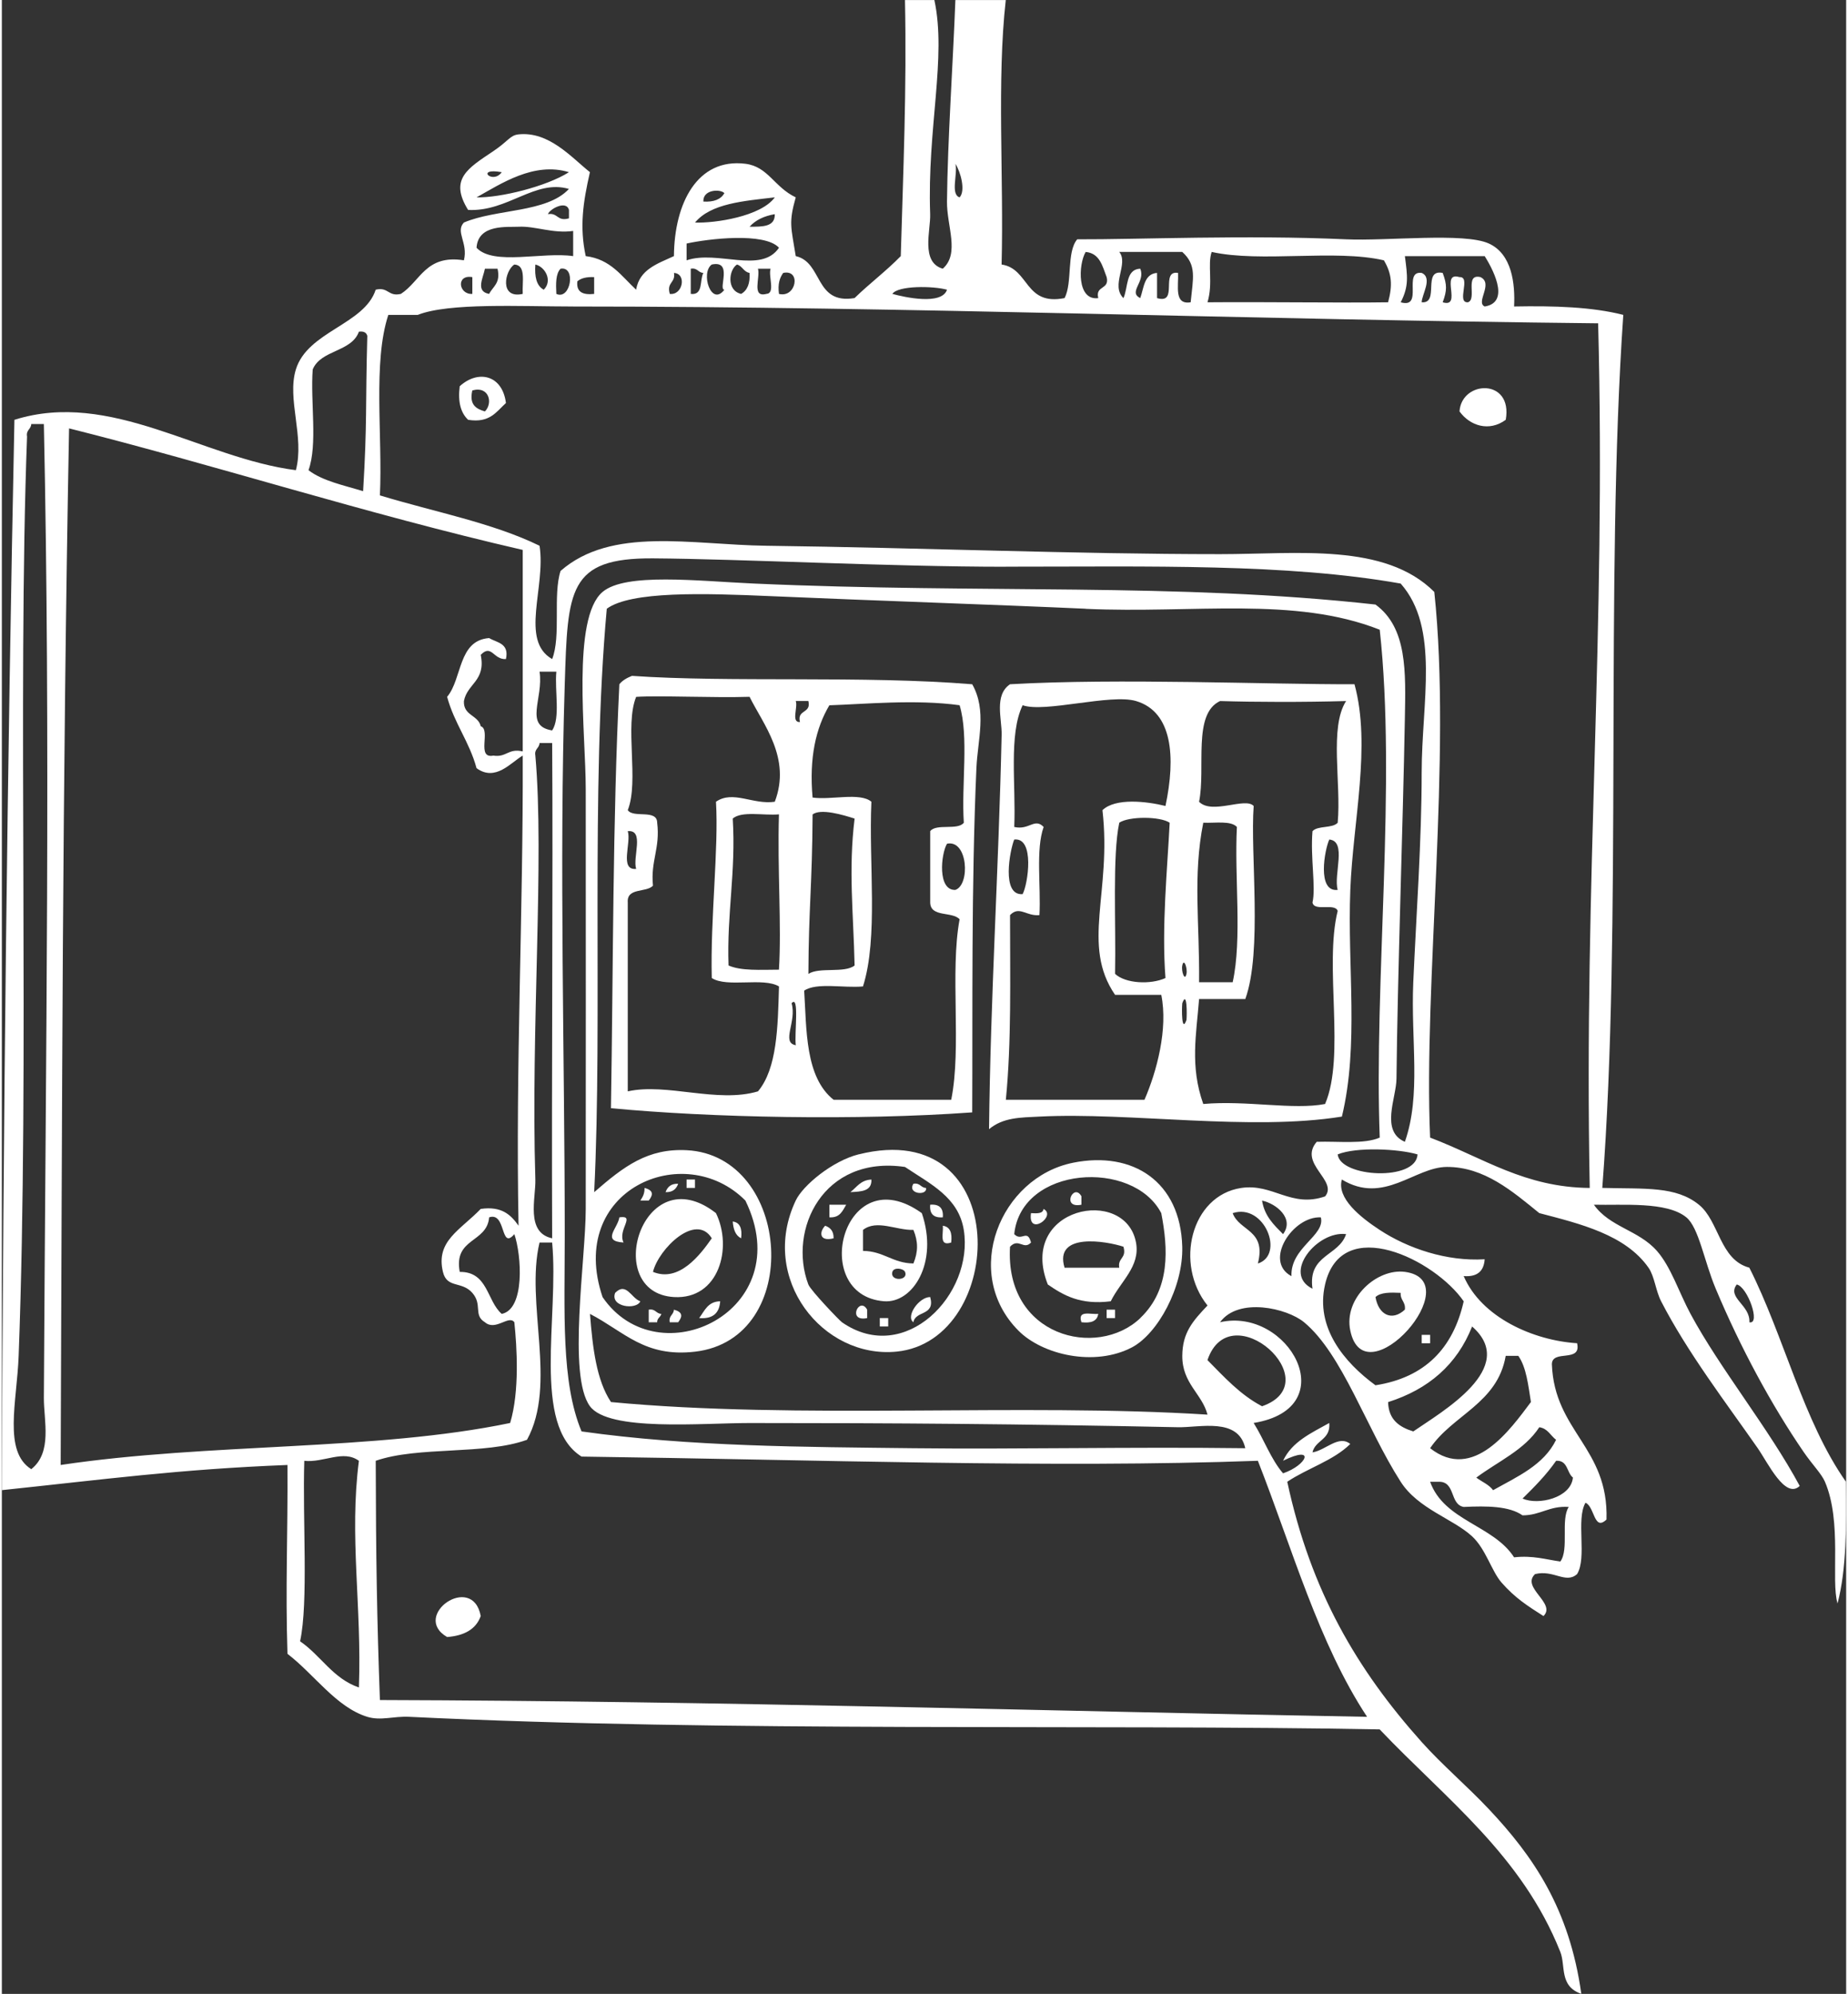 <?xml version="1.0" encoding="UTF-8"?>
<svg xmlns="http://www.w3.org/2000/svg" xmlns:xlink="http://www.w3.org/1999/xlink" width="927px" height="1000px" viewBox="0 0 927 1002" version="1.1">
<rect x="0" y="0" width="927" height="1002" fill="#333333" stroke="none"/>
<g id="surface1">
<path style=" stroke:none;fill-rule:evenodd;fill:#fff;fill-opacity:1;" d="M 253.371 202.527 C 248.562 206.875 245.273 212.73 234.367 210.969 C 230.742 207.555 229.121 202.145 230.141 194.094 C 239.363 185.699 251.586 188.336 253.371 202.527 Z M 242.805 206.75 C 246.918 202.684 245.02 193.84 236.477 196.203 C 234.812 203.488 238.449 205.48 242.805 206.75 Z M 242.805 206.75 "/>
<path style=" stroke:none;fill-rule:evenodd;fill:#fff;fill-opacity:1;" d="M 430.711 580.098 C 508.762 560.641 505.242 673.734 449.715 679.234 C 412.672 682.902 380.426 642.59 399.035 603.297 C 402.621 595.711 417.445 583.391 430.691 580.082 Z M 405.375 645.5 C 406.477 648.438 421.008 663.613 422.266 664.48 C 453.98 686.508 488.672 650.383 483.5 618.082 C 480.863 601.691 466.859 595.09 453.941 586.438 C 412.809 580.398 395.035 617.973 405.363 645.5 Z M 405.375 645.5 "/>
<path style=" stroke:none;fill-rule:evenodd;fill:#fff;fill-opacity:1;" d="M 538.406 584.312 C 568.602 578.25 592.41 593.871 593.305 626.492 C 593.863 646.766 581.004 670.289 567.969 677.121 C 549.309 686.891 523.152 680.949 510.961 668.688 C 482.191 639.734 501.785 591.66 538.422 584.316 Z M 572.188 662.371 C 587.449 647.879 586.191 627.379 582.754 609.641 C 568.605 582.422 512.41 585.879 508.852 620.184 C 512.578 624.16 515.391 617.305 517.297 624.406 C 513.562 628.367 511.137 621.895 506.738 626.512 C 504.035 671.672 550.453 683.051 572.203 662.414 Z M 572.188 662.371 "/>
<path style=" stroke:none;fill-rule:evenodd;fill:#fff;fill-opacity:1;" d="M 344.164 592.75 L 348.387 592.75 L 348.387 596.965 L 344.164 596.965 L 344.164 592.746 Z M 344.164 592.75 "/>
<path style=" stroke:none;fill-rule:evenodd;fill:#fff;fill-opacity:1;" d="M 437.062 592.75 C 437.371 598.68 431.891 598.832 426.504 599.078 C 429.664 596.648 431.637 593.008 437.047 592.762 Z M 437.062 592.75 "/>
<path style=" stroke:none;fill-rule:evenodd;fill:#fff;fill-opacity:1;" d="M 339.941 594.875 C 339.02 597.473 337.234 599.211 333.602 599.094 C 334.543 596.484 336.305 594.754 339.949 594.875 Z M 339.941 594.875 "/>
<path style=" stroke:none;fill-rule:evenodd;fill:#fff;fill-opacity:1;" d="M 458.176 594.875 C 461.586 594.285 461.805 596.867 464.504 596.98 C 465.355 601.078 454.906 600.074 458.188 594.887 Z M 458.176 594.875 "/>
<path style=" stroke:none;fill-rule:evenodd;fill:#fff;fill-opacity:1;" d="M 323.051 596.969 C 327.438 598.156 327.527 600.262 325.164 603.305 L 320.941 603.305 C 322.035 601.605 323.129 599.875 323.035 596.961 Z M 323.051 596.969 "/>
<path style=" stroke:none;fill-rule:evenodd;fill:#fff;fill-opacity:1;" d="M 542.629 601.188 L 542.629 605.402 C 532.328 607.523 538.738 594.172 542.629 601.184 Z M 542.629 601.188 "/>
<path style=" stroke:none;fill-rule:evenodd;fill:#fff;fill-opacity:1;" d="M 358.926 609.625 C 367.441 627.043 360.438 653.137 337.809 651.812 C 301.211 649.656 321.984 580.824 358.922 609.625 Z M 327.273 639.156 C 340.281 644.559 350.887 630.828 356.832 622.285 C 348.871 609.234 330.156 627.504 327.273 639.16 Z M 327.273 639.156 "/>
<path style=" stroke:none;fill-rule:evenodd;fill:#fff;fill-opacity:1;" d="M 462.398 609.625 C 470.941 634.668 457.766 655.062 443.395 653.918 C 405.27 650.914 422.859 581.262 462.383 609.637 Z M 432.84 618.062 L 432.84 628.609 C 443.262 628.738 447.758 634.805 458.18 634.934 C 460.605 629.031 460.605 623.973 458.18 618.062 C 449.734 618.367 439.801 612.66 432.844 618.062 Z M 453.953 639.156 C 453.23 637.445 448.348 636.613 447.613 639.156 C 446.219 644.043 455.879 643.707 453.965 639.156 Z M 453.953 639.156 "/>
<path style=" stroke:none;fill-rule:evenodd;fill:#fff;fill-opacity:1;" d="M 415.949 605.406 L 424.395 605.406 C 422.559 608.5 421.23 612.094 415.949 611.742 L 415.949 605.398 Z M 415.949 605.406 "/>
<path style=" stroke:none;fill-rule:evenodd;fill:#fff;fill-opacity:1;" d="M 466.621 605.406 C 471.23 605.031 473.336 607.137 472.957 611.742 C 468.34 612.105 466.211 610.012 466.609 605.398 Z M 466.621 605.406 "/>
<path style=" stroke:none;fill-rule:evenodd;fill:#fff;fill-opacity:1;" d="M 523.609 607.531 C 530.367 611.09 515.535 621.688 517.281 609.648 C 520.289 609.797 523.266 609.98 523.598 607.523 Z M 523.609 607.531 "/>
<path style=" stroke:none;fill-rule:evenodd;fill:#fff;fill-opacity:1;" d="M 557.391 653.934 C 542.098 655.867 533.637 650.961 525.727 645.5 C 510.371 606.57 564.73 595.781 570.062 624.41 C 572.281 636.426 562.379 643.77 557.363 653.938 Z M 534.184 637.062 L 561.633 637.062 C 560.766 631.977 565.492 632.473 563.746 626.508 C 555.27 623.715 528.688 619.105 534.156 637.07 Z M 534.184 637.062 "/>
<path style=" stroke:none;fill-rule:evenodd;fill:#fff;fill-opacity:1;" d="M 310.383 611.75 C 318.871 610.523 309.328 617.996 312.488 624.402 C 301.277 623.734 309.543 617.332 310.395 611.746 Z M 310.383 611.75 "/>
<path style=" stroke:none;fill-rule:evenodd;fill:#fff;fill-opacity:1;" d="M 367.371 613.844 C 371.086 614.348 372.18 617.477 371.59 622.281 C 368.762 620.914 367.668 617.789 367.367 613.844 Z M 367.371 613.844 "/>
<path style=" stroke:none;fill-rule:evenodd;fill:#fff;fill-opacity:1;" d="M 413.82 615.969 C 416.426 616.891 418.16 618.672 418.047 622.301 C 410.727 624.125 410.816 619.023 413.824 615.961 Z M 413.82 615.969 "/>
<path style=" stroke:none;fill-rule:evenodd;fill:#fff;fill-opacity:1;" d="M 472.938 615.969 C 476.652 616.48 477.75 619.602 477.164 624.41 C 470.816 626.531 473.43 619.703 472.941 615.973 Z M 472.938 615.969 "/>
<path style=" stroke:none;fill-rule:evenodd;fill:#fff;fill-opacity:1;" d="M 705.215 639.156 C 738.027 643.5 685.004 703.32 677.773 668.691 C 674.312 652.273 691.262 637.309 705.207 639.16 Z M 690.422 651.812 C 692 660.891 698.773 664.109 705.199 658.133 C 705.672 654.152 702.82 653.488 703.094 649.703 C 697.898 649.457 692.945 649.398 690.426 651.824 Z M 690.422 651.812 "/>
<path style=" stroke:none;fill-rule:evenodd;fill:#fff;fill-opacity:1;" d="M 320.922 653.934 C 318.961 658.438 305.57 656.824 308.25 649.719 C 313.902 644.016 316.301 652.391 320.918 653.938 Z M 320.922 653.934 "/>
<path style=" stroke:none;fill-rule:evenodd;fill:#fff;fill-opacity:1;" d="M 466.621 651.812 C 469.215 661.43 459.215 658.469 458.176 664.461 C 454.168 661.699 460.852 651.805 466.621 651.805 Z M 466.621 651.812 "/>
<path style=" stroke:none;fill-rule:evenodd;fill:#fff;fill-opacity:1;" d="M 361.055 653.934 C 360.66 659.871 357.379 662.926 350.496 662.375 C 353.199 658.766 354.84 654.059 361.039 653.938 Z M 361.055 653.934 "/>
<path style=" stroke:none;fill-rule:evenodd;fill:#fff;fill-opacity:1;" d="M 434.934 658.152 L 434.934 662.379 C 424.637 664.473 431.047 651.148 434.934 658.16 Z M 434.934 658.152 "/>
<path style=" stroke:none;fill-rule:evenodd;fill:#fff;fill-opacity:1;" d="M 325.145 658.152 C 328.555 657.566 328.777 660.148 331.477 660.27 C 331.074 661.973 329.355 662.367 329.371 664.48 L 325.145 664.48 L 325.145 658.137 Z M 325.145 658.152 "/>
<path style=" stroke:none;fill-rule:evenodd;fill:#fff;fill-opacity:1;" d="M 337.812 658.152 C 342.199 659.336 342.289 661.449 339.93 664.48 L 335.703 664.48 C 335.094 661.051 337.676 660.84 337.797 658.137 Z M 337.812 658.152 "/>
<path style=" stroke:none;fill-rule:evenodd;fill:#fff;fill-opacity:1;" d="M 555.297 658.152 L 559.523 658.152 L 559.523 662.379 L 555.297 662.379 Z M 555.297 658.152 "/>
<path style=" stroke:none;fill-rule:evenodd;fill:#fff;fill-opacity:1;" d="M 551.074 660.246 C 550.57 663.957 547.441 665.051 542.629 664.461 C 540.5 658.117 547.336 660.727 551.074 660.242 Z M 551.074 660.246 "/>
<path style=" stroke:none;fill-rule:evenodd;fill:#fff;fill-opacity:1;" d="M 441.285 662.371 L 445.508 662.371 L 445.508 666.59 L 441.285 666.59 Z M 441.285 662.371 "/>
<path style=" stroke:none;fill-rule:evenodd;fill:#fff;fill-opacity:1;" d="M 713.66 670.809 L 717.891 670.809 L 717.891 675.031 L 713.66 675.031 Z M 713.66 670.809 "/>
<path style=" stroke:none;fill-rule:evenodd;fill:#fff;fill-opacity:1;" d="M 643.973 734.086 C 648.449 724.5 658.148 720.137 667.195 715.102 C 667.973 723.617 660.184 723.57 658.754 729.867 C 665.344 728.871 671.926 720.887 677.758 725.648 C 669.254 734.031 656.184 737.852 646.082 744.629 C 657.938 799.676 681.184 839.121 713.645 875.414 C 723.988 886.973 736.543 897.598 747.426 909.164 C 769.641 932.762 787.902 959.113 793.879 1001.969 C 782.676 998.129 786.105 987.867 783.324 980.879 C 763.941 932.254 725.996 904.273 692.531 869.078 C 548.578 866.402 363.773 870.551 204.801 862.754 C 196.812 862.359 190.508 864.855 183.68 862.754 C 168.012 857.93 156.992 841.359 143.566 831.109 C 142.5 797.191 143.77 772.312 143.566 736.199 C 89.219 738.309 50.969 743.512 -0.008 748.848 C 0.703 562.609 2.754 383.781 6.32 210.973 C 54.711 195.711 100.469 230.207 147.789 236.285 C 152.219 219.516 143.195 200.555 147.789 185.656 C 153.695 166.457 182.289 163.105 187.902 145.582 C 194.359 144.051 194.113 149.219 200.574 147.688 C 210.43 141.367 213.016 127.781 232.242 130.812 C 234.469 122 227.797 116.52 232.242 111.828 C 248.535 104.898 273.863 107 285.023 94.953 C 268.008 89.934 254.367 106.492 234.355 105.504 C 224.785 90.039 234.059 84.656 247.016 75.969 C 254.609 70.887 255.402 67.988 259.688 67.531 C 275.012 65.906 286.277 79.105 295.586 86.516 C 292.059 101.969 290.336 114.082 293.469 128.703 C 306.008 130.242 311.48 138.832 318.805 145.578 C 320.508 135.324 329.641 132.5 337.809 128.703 C 338.016 102.145 349.531 79.32 373.703 82.297 C 385.176 83.707 388.203 94.051 399.035 99.172 C 395.387 112.035 396.707 114.113 399.035 128.703 C 412.781 131.848 408.363 153.137 428.594 149.793 C 436.074 142.504 444.539 136.184 451.824 128.703 C 453.035 86.32 454.875 44.566 453.938 0.035 L 468.715 0.035 C 474.941 28.977 465.035 64.551 466.602 107.613 C 466.898 115.695 461.707 131.82 472.938 135.031 C 481.613 127.379 474.918 113.656 475.051 101.285 C 475.363 70.215 478.109 31.207 479.273 0.035 L 504.605 0.035 C 500.051 40.477 503.645 89.062 502.5 132.922 C 516.555 135.055 513.977 153.801 534.168 149.797 C 538.23 141.898 535.051 126.773 540.504 120.266 C 571.059 120.387 625.25 117.98 675.633 120.266 C 696.184 121.203 735.035 116.727 747.418 122.375 C 759.07 127.691 760.656 142.613 760.094 154.016 C 780.18 153.637 799.297 154.227 814.984 158.238 C 805.695 292.336 814.586 465.066 804.426 596.965 C 826.203 597.531 841.391 596.027 852.988 605.402 C 863.23 613.676 863.395 633.051 878.328 637.047 C 895.805 671.617 905.379 714.07 926.887 744.617 C 927.137 766.66 927.223 788.547 922.664 805.785 C 919.234 794.09 925.051 764.965 916.332 744.617 C 914.625 740.629 910.008 736.016 905.77 729.855 C 889.43 706.062 873.859 677.215 861.43 647.594 C 855.617 633.746 852.938 616.863 846.652 611.738 C 836.758 603.664 814.539 605.797 800.199 605.402 C 808.184 616.695 822.586 618.082 831.875 628.609 C 838.926 636.602 843.008 649.551 848.762 660.25 C 863.582 687.785 887.965 717.59 903.66 746.73 C 896.398 753.648 887.668 735.105 882.543 727.746 C 866.973 705.395 847.293 679.762 833.984 653.918 C 831.25 648.602 830.695 641.391 827.652 637.047 C 816.035 620.445 793.262 614.988 772.754 609.625 C 759.305 598.695 745.062 586.363 726.309 586.422 C 710.113 586.473 694.691 605.566 673.523 592.754 C 670.871 602.098 682.691 611.613 692.527 618.066 C 706.699 627.359 726.176 633.988 745.309 632.828 C 744.91 638.758 741.633 641.809 734.754 641.266 C 743.711 662.137 769.922 673.637 791.758 675.016 C 794.082 685.062 779.18 677.918 779.09 685.562 C 780.359 719.449 807.645 727.348 806.543 763.605 C 800.156 769.73 800.645 757.102 795.977 755.172 C 791.094 763.645 796.855 782.766 791.754 791.027 C 786.031 796.125 780.031 788.711 770.645 791.027 C 763.414 797.82 781.445 805.664 774.867 812.125 C 766.906 807.031 760.582 803.066 753.75 795.242 C 748.793 789.559 745.852 778.387 738.969 772.039 C 729.348 763.172 711.859 758.305 703.082 744.617 C 685.781 717.652 673.781 680.406 654.523 664.461 C 645.977 657.402 621.625 651.73 612.293 664.461 C 646.652 656.648 675.141 707.578 629.184 715.09 C 634.367 723.27 637.801 733.203 643.969 740.398 C 656.09 736.242 660.527 725.984 644.059 734.027 Z M 285.047 86.527 C 267.426 81.16 250.809 92.391 238.598 99.184 C 250.504 99.449 273.688 93.734 285.047 86.527 Z M 481.395 99.184 C 484.52 95.816 481.875 86.312 479.289 82.309 C 480.562 87.352 476.645 97.613 481.383 99.184 Z M 251.266 86.527 C 237.738 84.09 246.629 92.969 251.266 86.527 Z M 352.617 101.293 C 357.863 101.609 361.379 100.199 363.18 97.07 C 361.176 94.883 352.273 95.145 352.609 101.293 Z M 348.395 111.836 C 358.395 112.238 381.582 108.77 388.508 99.18 C 372.773 101.02 356.367 102.227 348.41 111.836 Z M 274.488 107.621 C 279.578 106.758 279.078 111.473 285.047 109.727 L 285.047 105.512 C 283.699 100.359 275.18 105.191 274.488 107.621 Z M 375.828 113.949 C 382.121 113.906 388.691 114.145 388.496 107.625 C 383.121 108.555 378.809 110.578 375.828 113.949 Z M 259.711 113.949 C 254.23 114.25 239.363 112.434 238.598 124.5 C 247.055 133.629 271.863 126.418 287.16 128.715 L 287.16 116.059 C 276.965 117.504 268.004 113.488 259.711 113.949 Z M 344.172 122.387 L 344.172 130.82 C 359.621 125.543 381.637 137.789 390.621 124.496 C 383.359 116.578 354.805 120.027 344.172 122.387 Z M 551.082 149.805 C 549.508 143.312 556.875 145.754 555.305 139.262 C 553.172 133.66 551.828 127.262 544.75 126.605 C 541.043 132.922 540.312 151.246 551.066 149.805 Z M 563.75 149.805 C 566.184 144.5 564.75 135.34 572.191 135.043 C 574.977 141.578 565.93 146.742 572.191 149.805 C 574.055 144.633 574.09 137.645 580.637 137.152 L 580.637 149.805 C 591.691 153.109 581.988 135.684 591.199 137.152 C 591.484 143.898 589.117 153.289 597.531 151.914 C 598.715 139.879 600.715 133.254 593.309 126.605 L 561.637 126.605 C 566.527 132.543 557.141 143.32 563.73 149.805 Z M 605.977 151.914 C 635.215 151.66 674.422 152.266 696.766 151.914 C 699.078 143.332 698.688 137.602 694.652 130.82 C 670.09 125.125 632.84 132.105 608.09 126.605 C 605.871 133.109 608.91 142.09 605.992 151.914 Z M 703.098 151.914 C 714.902 155.273 703.926 135.863 713.652 137.152 C 719.344 139.645 713.645 148.152 713.652 151.914 C 722.867 152.676 713.707 135.098 724.211 137.152 C 726.418 143.125 726.418 145.941 724.211 151.914 C 734.277 154.945 722.594 136.234 732.656 139.262 C 738.637 138.914 730.902 152.266 736.883 151.914 C 741.688 150.387 734.938 137.316 743.215 139.262 C 749.895 142.527 740.578 151.926 745.328 154.023 C 759.016 151.855 748.367 133.594 745.328 128.715 L 705.207 128.715 C 706.512 138.766 707.305 143.734 703.109 151.914 Z M 261.816 147.695 C 261.453 141.73 263.633 133.227 257.598 132.934 C 252.785 135.926 249.902 150.348 261.816 147.695 Z M 272.379 145.59 C 276.91 141.09 273.16 134.098 268.156 132.934 C 267.719 138.992 268.688 143.645 272.379 145.59 Z M 363.156 145.59 C 359.879 145.5 367.711 130.613 356.82 132.934 C 351.047 137.082 356.516 154.34 363.168 145.59 Z M 371.602 147.695 C 374.738 145.902 376.145 142.391 375.824 137.152 C 372.812 136.648 372.262 133.676 369.492 132.934 C 365.359 135.586 364.145 146.02 371.59 147.695 Z M 244.926 147.695 C 246.801 143.949 250.824 142.336 249.148 135.043 L 242.812 135.043 C 241.898 139.73 237.965 146.477 244.926 147.695 Z M 278.707 147.695 C 285.961 151.004 288.727 133.574 280.816 135.043 C 278.387 137.535 278.43 142.496 278.707 147.695 Z M 346.266 147.695 C 352.676 148.473 350.645 140.828 352.598 137.152 C 349.902 137.031 349.672 134.445 346.266 135.043 Z M 384.27 147.695 C 388.934 147.438 385.164 138.75 386.383 135.043 L 380.043 135.043 C 381.32 139.391 376.641 149.695 384.266 147.695 Z M 335.723 147.695 C 342.266 148.512 344.324 137.539 337.832 137.152 C 338.711 142.234 334.004 141.738 335.734 147.695 Z M 390.617 147.695 C 399.273 149.879 401.891 135.191 392.73 137.152 C 390.941 139.598 389.938 142.805 390.605 147.695 Z M 236.48 147.695 L 236.48 139.262 C 228.145 137.801 229.566 148.145 236.48 147.695 Z M 289.266 141.367 C 288.629 146.926 292.188 148.293 297.711 147.695 L 297.711 139.262 C 294.031 139.098 291.145 139.73 289.266 141.367 Z M 447.609 147.695 C 453.727 149.391 472.445 153.516 475.062 145.59 C 468.043 143.648 450.363 143.445 447.602 147.695 Z M 287.156 154.023 C 260.609 154.023 224.711 152.055 209.031 158.246 L 194.25 158.246 C 186.422 182.062 191.418 218.691 190.027 248.949 C 216.992 257.168 246.633 262.711 270.266 274.258 C 273.527 295.145 260.215 321.805 276.602 331.211 C 281.152 319.586 276.895 299.164 280.82 286.918 C 306.512 264.469 346.57 273.777 384.281 274.258 C 461.902 275.25 539.566 278.477 612.312 278.477 C 651.195 278.477 695.102 272.621 719.988 297.461 C 728.785 379.891 714.527 494.68 717.883 571.676 C 744.902 581.961 765.344 596.695 798.117 596.984 C 795.086 440.273 806.41 317.855 802.34 162.477 C 627.48 160.66 454.926 154.031 287.145 154.031 Z M 183.695 168.789 C 183.23 167.148 181.926 166.34 179.473 166.68 C 175.73 177.004 160.355 175.711 156.246 185.664 C 155.031 202.031 158.797 223.371 154.137 236.293 C 161.312 241.773 171.902 243.855 181.582 246.84 C 183.688 211.859 182.703 204.676 183.695 168.789 Z M 12.672 219.41 C 7.816 348.922 14.016 533.344 8.449 681.355 C 7.578 704.504 0.59 729.379 14.785 738.309 C 25.52 729.844 21.051 713.793 21.117 702.449 C 22.059 527 24.496 371.277 21.117 213.098 L 14.785 213.098 C 14.664 215.789 12.078 216.012 12.672 219.418 Z M 29.566 736.195 C 104.41 725.004 187.465 729.23 255.484 715.098 C 260.297 699.066 258.879 676.836 257.598 664.469 C 254.789 660.613 248.16 669.098 242.812 664.469 C 236.863 660.887 241.684 655.664 236.48 649.711 C 231.176 643.633 223.715 647.609 221.703 639.16 C 217.996 623.641 230.324 618.277 240.703 607.516 C 251.379 605.996 255.91 610.609 259.707 615.953 C 258.164 534.957 262.082 459.426 261.816 379.711 C 255.883 383.102 248.16 392.984 238.594 386.039 C 235.012 372.738 227.379 363.484 223.812 350.18 C 231.504 340.992 229.207 321.82 244.926 320.652 C 248.879 323.031 255.098 323.145 253.375 331.195 C 247.074 331.668 246.195 323.414 240.703 329.086 C 243.355 342.285 233.938 343.426 232.254 352.293 C 231.883 359.699 239.391 359.23 240.703 364.949 C 245.98 366.707 238.281 381.434 247.035 379.711 C 253.703 380.746 254.492 375.91 261.816 377.605 L 261.816 276.355 C 183.098 258.25 106.332 233.438 33.789 215.273 C 30.387 395.965 30.297 557.766 29.566 736.277 Z M 504.629 284.812 C 446.441 284.812 371.098 280.891 327.273 280.594 C 284.562 280.309 284.418 296.473 282.93 343.875 C 280.098 433.973 282.93 532.98 282.93 620.195 C 282.93 659.586 280.996 694.441 291.375 719.336 C 345.727 727.02 403.469 727.145 458.176 727.773 C 509.957 728.375 567.258 727.043 624.98 727.773 C 621.484 712.121 602.062 717.457 591.195 717.227 C 510.871 715.555 449.305 715.117 375.828 715.117 C 351.715 715.117 305.027 719.484 295.602 706.684 C 284.254 691.277 293.461 632.953 293.484 607.539 C 293.574 529.648 293.484 478.762 293.484 396.609 C 293.484 368.742 286.34 310.645 301.934 297.469 C 313.535 287.668 349.723 291.992 377.945 293.25 C 494.07 298.434 590.043 292.691 690.422 303.801 C 706.457 315.441 705.617 337.816 705.199 360.754 C 704.199 416.148 701.523 489.574 700.977 542.156 C 700.879 551.801 692.75 568.441 705.199 573.797 C 713.488 550.234 708.141 522.785 709.422 493.641 C 710.914 459.793 713.645 422.648 713.645 388.176 C 713.645 352.961 722.82 315.566 703.094 293.258 C 645.859 283.105 577.445 284.773 504.598 284.773 Z M 544.762 305.91 C 500.551 303.902 435.91 301.754 386.406 299.578 C 352.727 298.102 316.176 297.012 304.059 305.91 C 295.801 396.469 302.039 511.797 297.727 599.105 C 312.746 586.02 324.672 577.039 344.18 578.012 C 396.898 580.633 403.266 672.895 348.402 679.262 C 323.105 682.195 313.012 669.32 295.621 660.277 C 296.938 677.23 298.84 693.613 306.172 704.574 C 399.711 713.473 512.852 704.984 605.996 710.902 C 603.258 700.391 593.25 695.223 593.324 681.371 C 593.387 669.742 598.52 663.938 605.996 656.059 C 589.285 635.227 597.703 600.832 622.883 596.996 C 638.891 594.559 647.926 607.164 665.113 601.223 C 671.719 593.199 651.504 584.816 660.887 573.797 C 671.793 573.441 684.723 575.102 692.562 571.688 C 689.613 493.562 701.008 393.453 692.562 316.457 C 649.699 299.535 599.059 308.414 544.77 305.957 Z M 276.602 367.062 C 280.844 360.762 277.793 347.164 278.707 337.535 L 270.262 337.535 C 272.379 350.949 262.242 364.789 276.602 367.066 Z M 268.156 379.719 C 272.773 431.727 265.824 516.816 268.156 592.762 C 268.438 602.082 263.109 619.414 276.602 622.289 C 276.246 541.352 277.086 440.559 276.602 373.387 L 270.262 373.387 C 270.148 376.09 267.555 376.301 268.156 379.699 Z M 671.434 580.113 C 672.617 591.711 710.949 593.781 711.555 580.113 C 701.863 577.293 680.902 576.289 671.426 580.113 Z M 301.938 651.828 C 329.879 692.797 400.809 658.75 373.723 603.316 C 342.859 572.301 283.762 597.945 301.934 651.812 Z M 643.973 620.207 C 649.793 612.328 640.602 604.859 633.41 603.336 C 634.684 611.227 639.426 615.594 643.98 620.207 Z M 631.305 634.953 C 644.945 630.68 634.641 604.43 618.637 609.648 C 622.098 618.871 635.68 617.934 631.305 634.957 Z M 230.152 639.172 C 244.387 639.016 243.707 653.758 251.266 660.273 C 263 657.887 261.25 630.918 257.602 620.191 C 250.434 628.566 253.629 608.828 244.93 611.758 C 243.832 624.75 226.938 621.926 230.152 639.195 Z M 648.195 641.297 C 647.598 626.883 665.254 620.984 662.973 611.77 C 648.938 610.98 633.961 633.773 648.18 641.301 Z M 658.766 647.609 C 656.332 630.418 672.008 631.32 675.652 620.188 C 661.254 618.305 643.27 640.035 658.762 647.621 Z M 263.934 723.543 C 242.797 731.254 209.344 726.66 187.922 734.094 C 188.016 782.934 188.555 813.82 190.027 854.32 C 361.238 854.824 524.957 859.844 686.207 862.758 C 661.863 825.906 648.555 778.031 631.312 734.09 C 528.73 737.867 408.484 733.52 291.375 731.98 C 266.258 716.285 280.121 661.664 276.594 624.406 L 270.258 624.406 C 262.992 654.816 279.238 695.664 263.934 723.586 Z M 665.086 645.516 C 660.09 667.078 674.656 684.605 690.422 696.145 C 715.379 692.246 729.461 677.492 734.766 653.957 C 720.426 633.105 673.371 609.676 665.074 645.52 Z M 878.344 664.484 C 884.219 665.742 877.461 646.641 872.008 645.5 C 866.906 652.148 878.902 655.789 878.355 664.469 Z M 696.77 704.574 C 696.984 713.5 702.453 717.176 709.434 719.34 C 723.77 709.414 762.648 687.352 738.992 666.605 C 731.395 685.785 717.059 698.168 696.766 704.602 Z M 605.969 683.484 C 614.375 691.961 622.344 700.875 633.414 706.691 C 667.711 694.672 617.492 649.664 605.98 683.473 Z M 717.883 727.762 C 739.574 744.844 758.207 718.344 768.559 704.559 C 767.191 696.082 766.281 687.145 762.219 681.352 L 755.887 681.352 C 751.727 705.359 729.184 710.973 717.883 727.785 Z M 741.094 742.543 C 743.898 744.656 747.465 746.016 749.539 748.867 C 761.695 742.039 774.965 736.312 781.207 723.555 C 778.383 721.453 777.066 717.855 772.762 717.23 C 765.285 728.703 751.98 734.41 741.105 742.543 Z M 152.016 734.105 C 151.09 763.664 154.145 805.203 149.906 824.809 C 160.348 831.949 166.367 843.52 179.465 848.008 C 180.961 806.914 174.543 772.211 179.465 734.109 C 171.637 728.344 161.801 735.172 152.016 734.109 Z M 764.332 753.074 C 772.262 756.602 788.699 752.746 789.668 742.527 C 786.52 740.055 787.18 733.758 781.223 734.09 C 776.301 741.16 770.348 747.172 764.332 753.09 Z M 760.109 782.602 C 769.59 781.57 775.934 783.676 783.34 784.711 C 787.828 778.652 783.395 763.672 787.562 757.289 C 777.734 756.617 773.473 761.5 764.332 761.512 C 757.715 756.871 746.621 756.711 734.777 757.289 C 727.609 756.012 730.809 744.379 722.105 744.633 L 717.883 744.633 C 724.961 764.332 749.66 766.363 760.109 782.629 Z M 760.109 782.602 "/>
<path style=" stroke:none;fill-rule:evenodd;fill:#fff;fill-opacity:1;" d="M 755.887 210.969 C 747.555 217.125 737.883 214.004 732.66 206.75 C 733.691 191.043 759.605 189.969 755.898 210.969 Z M 755.887 210.969 "/>
<path style=" stroke:none;fill-rule:evenodd;fill:#fff;fill-opacity:1;" d="M 679.879 343.859 C 688.336 374.895 679.117 412.555 677.773 447.215 C 676.258 486.012 682.199 525.113 673.551 561.121 C 627.645 568.523 566.957 558.809 521.527 561.121 C 511.906 561.605 503.332 561.504 496.191 567.445 C 496.918 500.949 501.008 437.297 502.523 369.168 C 502.699 361.391 498.637 349.32 506.746 343.859 C 561.734 340.734 635.734 343.98 679.875 343.859 Z M 570.09 352.297 C 557.387 348.504 524.16 358.332 513.082 354.406 C 505.953 369.082 509.777 394.695 508.859 415.574 C 516.438 417.32 519.07 410.82 523.637 415.574 C 519.582 426.988 522.312 445.188 521.527 459.867 C 514.98 460.586 511.441 454.988 506.746 459.867 C 506.742 491.508 507.5 523.902 504.633 552.68 L 574.316 552.68 C 580.445 538.594 586.238 517.102 582.762 499.945 L 559.535 499.945 C 542.375 474.922 557.949 448.438 553.195 407.137 C 559.711 400.867 575.379 402.672 584.871 405.027 C 590.094 380.352 588.395 357.773 570.137 352.312 Z M 612.316 352.297 C 598.375 358.758 605.195 385.957 601.762 402.918 C 608.27 409.547 625.012 400.418 629.203 405.031 C 627.418 428.934 633.668 478.113 624.988 502.059 L 601.762 502.059 C 600.387 519.93 597.102 535.699 603.867 554.793 C 625.488 552.848 649.086 557.895 665.098 554.793 C 675.418 530.652 664.547 485.336 671.43 457.762 C 669.965 453.602 659.652 458.281 658.766 453.547 C 660.551 445.996 657.641 430.941 658.766 417.688 C 661.461 414.762 668.734 416.395 671.43 413.469 C 673.289 393.531 667.129 365.578 675.652 352.297 C 653.871 352.902 630.449 352.84 612.344 352.297 Z M 561.645 413.449 C 558.137 430.062 560.035 463.488 559.535 489.387 C 564.699 494.285 577.383 494.918 584.871 491.496 C 582.875 465.754 585.84 436.359 586.988 413.449 C 582.098 410.172 566.449 410.172 561.621 413.449 Z M 603.871 413.449 C 598.543 440.176 602.074 463.887 601.766 493.602 L 618.652 493.602 C 623.465 471.688 619.449 440.957 620.77 415.559 C 617.641 412.281 609.922 413.707 603.848 413.434 Z M 513.07 449.32 C 515.746 444.441 519.305 420.664 508.848 421.898 C 506.66 427.27 502.254 450.215 513.07 449.332 Z M 671.434 447.195 C 669.223 439.562 676.227 422.727 667.211 421.887 C 664.902 426.801 660.863 448.473 671.434 447.195 Z M 595.426 489.414 C 595.996 486.539 594.117 481.176 593.316 485.195 C 592.711 488.047 594.594 493.418 595.414 489.414 Z M 595.426 512.598 C 595.703 509.836 595.75 497.348 593.316 504.168 C 593.016 506.93 592.953 519.434 595.414 512.605 Z M 595.426 512.598 "/>
<path style=" stroke:none;fill-rule:evenodd;fill:#fff;fill-opacity:1;" d="M 487.734 343.859 C 495.215 357.133 490.473 371.699 489.84 386.043 C 487.234 445.387 487.988 509.309 487.734 559.008 C 429.715 563.195 356.281 561.668 306.152 556.902 C 307.328 485.66 306.98 412.891 310.375 343.863 C 311.922 341.891 314.215 340.664 316.711 339.645 C 365.984 343.074 433.273 339.398 487.711 343.863 Z M 318.828 350.172 C 312.891 364.633 320.398 392.523 314.602 407.125 C 317.453 411.312 329.34 406.461 329.387 413.453 C 330.977 426.293 326.008 432.582 327.273 445.09 C 323.852 448.707 314.016 445.91 314.602 453.531 L 314.602 548.445 C 334.203 544.082 359.594 554.539 380.055 548.445 C 389.672 536.953 390.031 516.223 390.613 495.715 C 382.695 490.973 364.52 496.473 356.832 491.496 C 356.062 461.555 360.359 426.578 358.945 402.902 C 367.52 396.957 377.555 404.527 388.504 402.902 C 396.871 380.875 382.637 363.992 375.832 350.172 C 357.391 350.746 330.539 349.441 318.812 350.203 Z M 401.152 362.828 C 399.578 356.336 406.949 358.773 405.375 352.277 L 399.039 352.277 C 400.223 355.371 396.578 363.203 401.164 362.84 Z M 415.949 354.391 C 409.141 365.871 405.719 380.734 407.5 400.793 C 416.688 402.156 431.367 398.043 437.059 402.902 C 435.664 433.855 440.613 471.141 432.832 495.715 C 423.191 496.633 409.59 493.586 403.277 497.824 C 404.512 517.395 403.699 541.258 418.055 552.668 L 477.18 552.668 C 482.492 526.344 476.457 488.668 481.395 461.969 C 477.73 457.898 466.738 461.145 466.621 453.535 L 466.621 417.676 C 469.699 413.715 480.438 417.418 483.516 413.453 C 482.254 394.324 486.125 370.062 481.398 354.395 C 458.949 351.332 433.551 353.879 415.934 354.426 Z M 407.504 409.262 C 407.309 444.625 405.508 456.793 405.395 489.414 C 410.949 485.832 423.48 489.207 428.617 485.195 C 428.016 458.367 425.461 437.227 428.617 411.371 C 422.875 409.52 411.664 406.148 407.504 409.277 Z M 367.371 411.355 C 369.012 438.309 364.34 458.957 365.258 485.184 C 371.594 487.988 381.414 487.328 390.594 487.293 C 391.945 464.996 389.77 436.996 390.594 409.246 C 382.848 409.914 371.941 407.426 367.383 411.34 Z M 318.828 436.664 C 316.93 430.828 323.16 416.863 314.602 417.684 C 316.484 423.508 310.258 437.469 318.824 436.652 Z M 479.289 447.195 C 486.801 444.613 485.578 421.789 475.066 423.992 C 471.996 429.152 470.176 447.605 479.289 447.211 Z M 399.059 525.254 C 398.281 519.582 400.996 499.578 396.949 504.16 C 399.652 513.414 391.543 523.918 399.047 525.254 Z M 399.059 525.254 "/>
<path style=" stroke:none;fill-rule:evenodd;fill:#fff;fill-opacity:1;" d="M 240.699 812.113 C 238.293 818.848 232.289 821.992 223.809 822.66 C 205.395 811.949 236.574 790.066 240.699 812.098 Z M 240.699 812.113 "/>
</g>
</svg>
